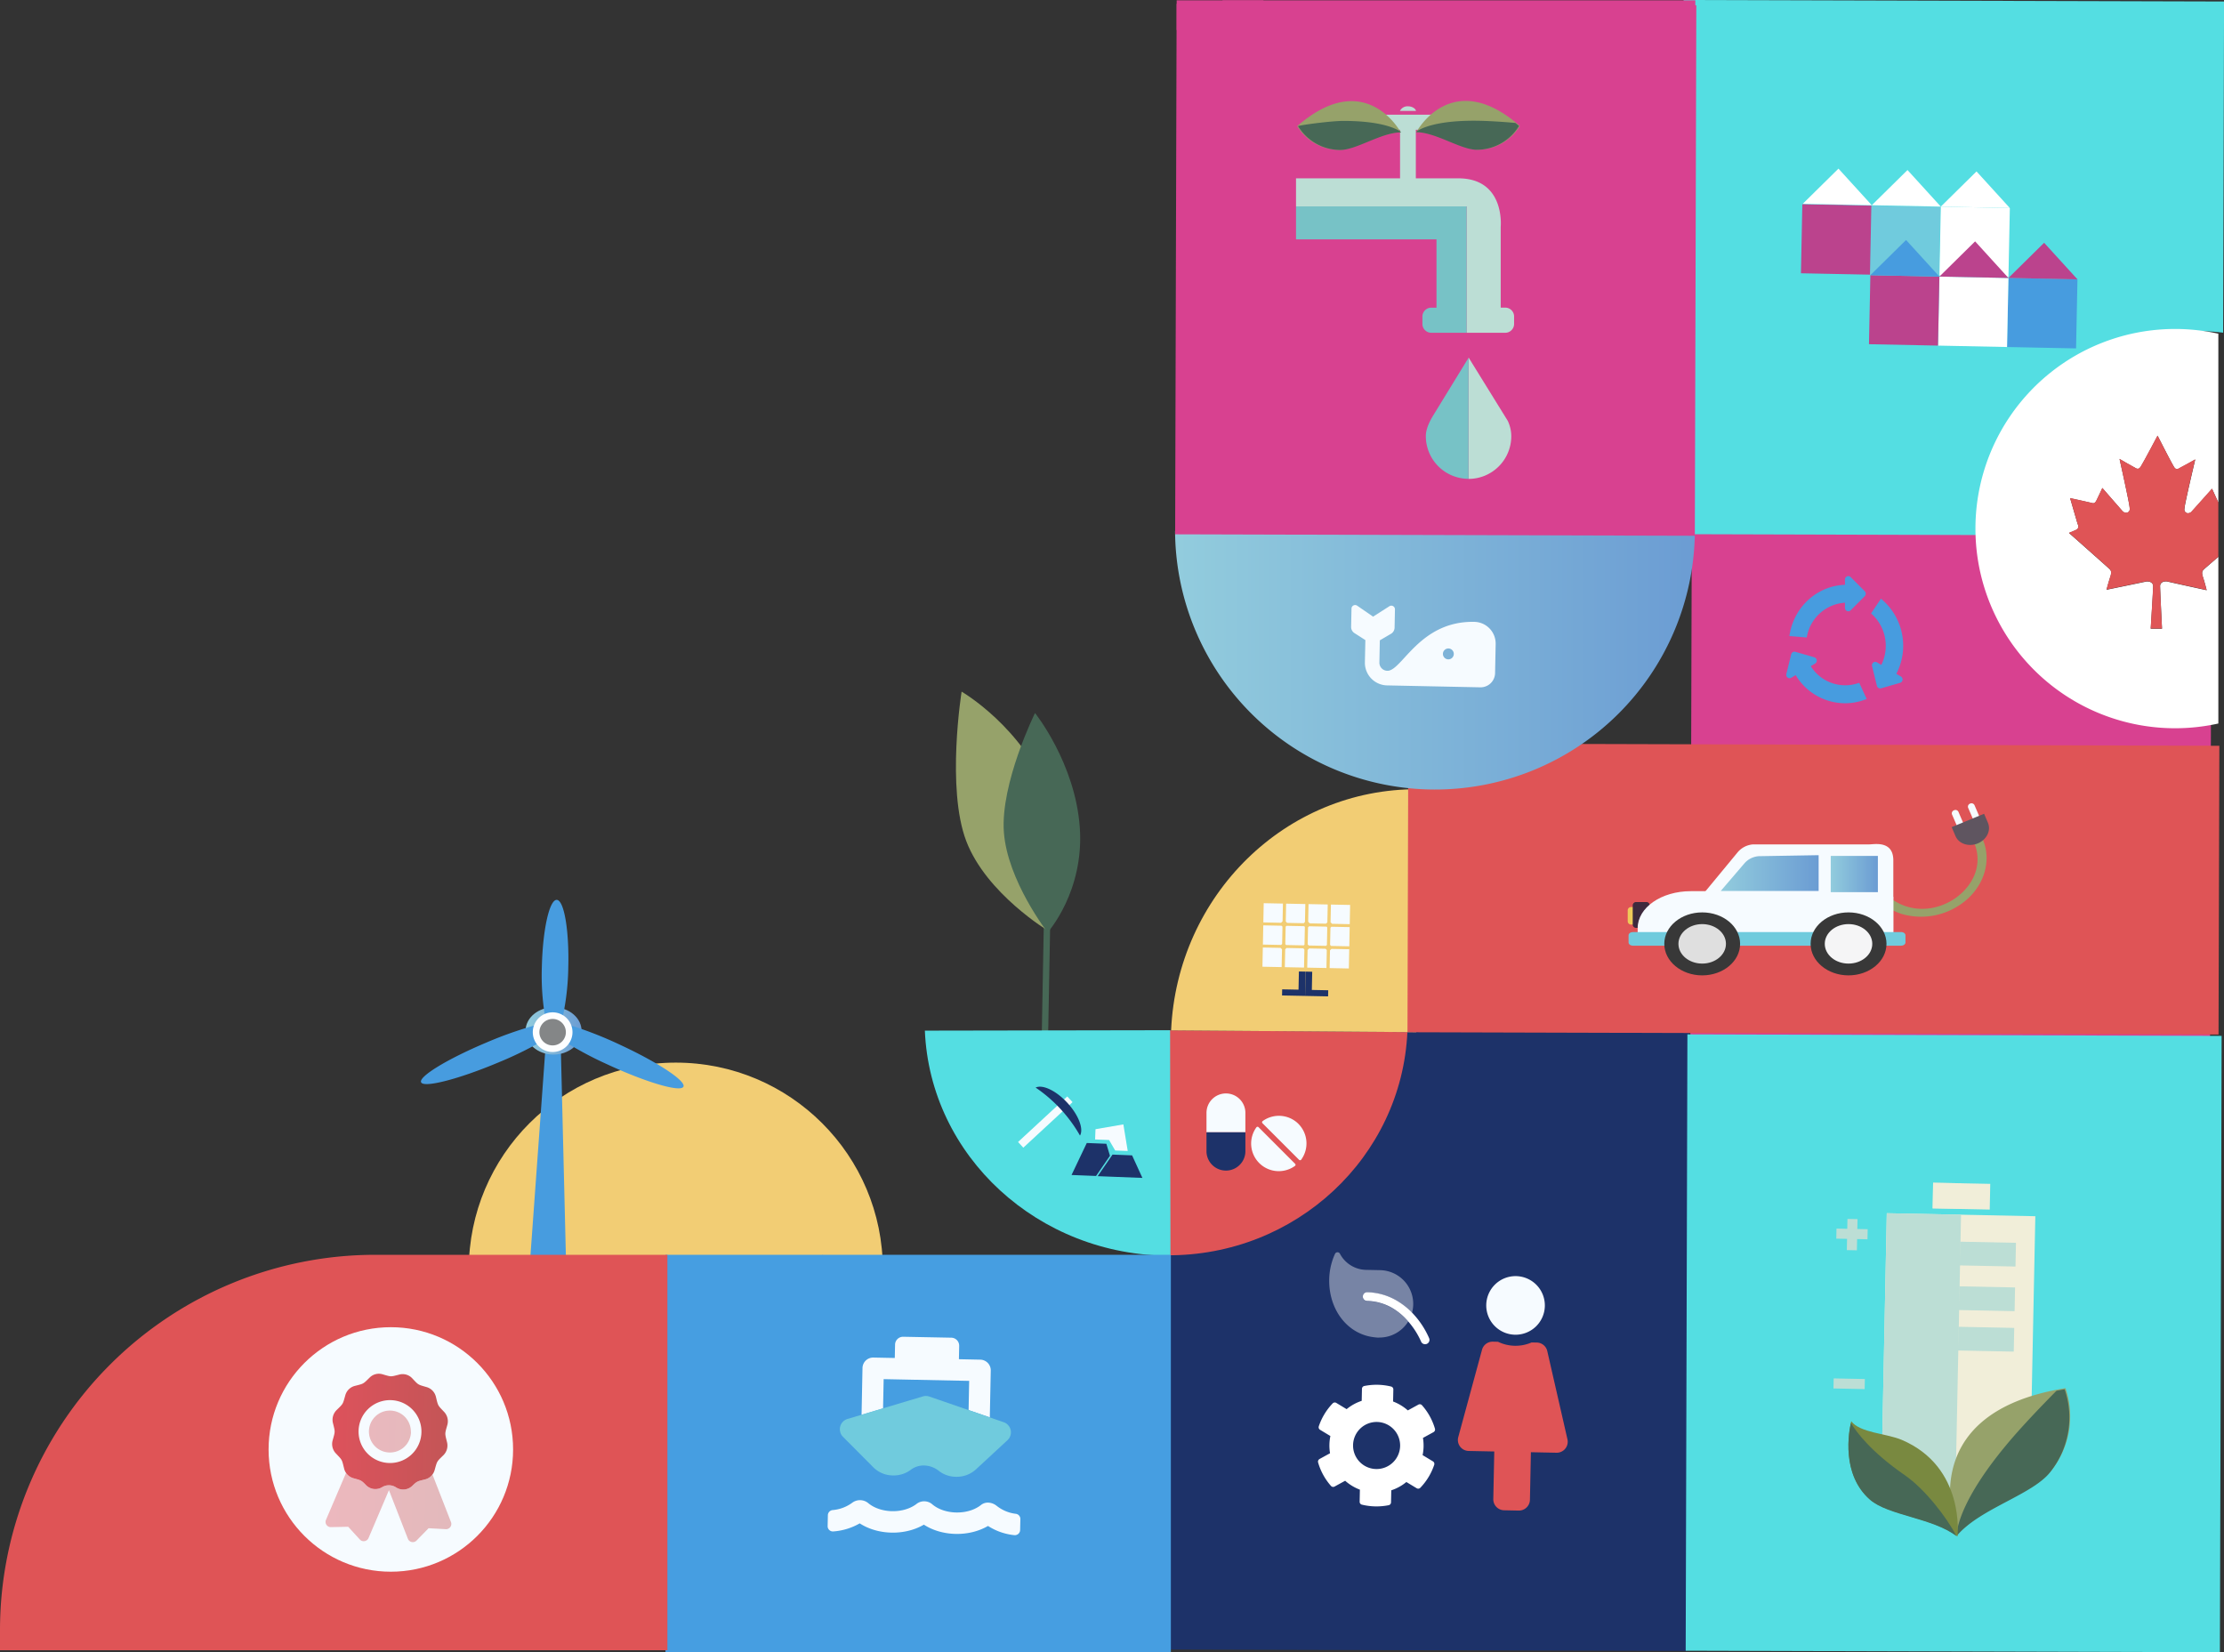 <svg xmlns="http://www.w3.org/2000/svg" xmlns:xlink="http://www.w3.org/1999/xlink" viewBox="0 0 1152.97 856.54"><rect x="0" y="0" width="1152.97" height="856.54" fill="#333333" stroke="none"/><defs><style>.cls-1{fill:#f6f6f6;stroke:#476856;stroke-miterlimit:10;stroke-width:3.31px;}.cls-2{fill:#f2cd74;}.cls-3{fill:#d84190;}.cls-4{fill:#1d3269;}.cls-5{fill:#df5456;}.cls-6{fill:url(#linear-gradient);}.cls-7,.cls-8{fill:#fff;}.cls-19,.cls-7{opacity:0.4;isolation:isolate;}.cls-9{fill:#f6fbff;}.cls-10{fill:#96a26a;}.cls-11{fill:#479cdf;}.cls-12{fill:url(#linear-gradient-2);}.cls-13{fill:#e77869;}.cls-14{fill:#54dee2;}.cls-15{fill:#bcded5;}.cls-16{fill:#77c2c6;}.cls-17{fill:#476856;}.cls-18{fill:#469ee1;}.cls-19{fill:url(#linear-gradient-3);}.cls-20{fill:url(#linear-gradient-4);}.cls-21{fill:#70cbdd;}.cls-22{fill:#bb438d;}.cls-23{fill:#5f5560;}.cls-24{fill:#efc959;}.cls-25{fill:#3d2a3d;}.cls-26{fill:url(#linear-gradient-5);}.cls-27{fill:#383838;}.cls-28{fill:#dfdfdf;}.cls-29{fill:#f5f5f6;}.cls-30{fill:url(#linear-gradient-6);}.cls-31{fill:#848687;}.cls-32{fill:#fdfeff;}.cls-33{fill:#f1eed9;}.cls-34{fill:#798940;}</style><linearGradient id="linear-gradient" x1="506.72" y1="-500.22" x2="776.19" y2="-500.22" gradientTransform="matrix(1, 0, 0, -1, 103.68, -158.98)" gradientUnits="userSpaceOnUse"><stop offset="0" stop-color="#92ccdd"/><stop offset="1" stop-color="#6b9cd3"/></linearGradient><linearGradient id="linear-gradient-2" x1="272.46" y1="534.46" x2="301.5" y2="534.46" gradientTransform="matrix(1, 0, 0, 1, 0, 0)" xlink:href="#linear-gradient"/><linearGradient id="linear-gradient-3" x1="726.59" y1="765.27" x2="791.8" y2="765.27" gradientTransform="matrix(-1, -0.02, -0.02, 1, 973.64, 12.73)" gradientUnits="userSpaceOnUse"><stop offset="0" stop-color="#c55557"/><stop offset="1" stop-color="#de525c"/></linearGradient><linearGradient id="linear-gradient-4" x1="729.3" y1="742.18" x2="789.09" y2="742.18" xlink:href="#linear-gradient-3"/><linearGradient id="linear-gradient-5" x1="892.08" y1="452.61" x2="942.82" y2="452.61" gradientTransform="matrix(1, 0, 0, 1, 0, 0)" xlink:href="#linear-gradient"/><linearGradient id="linear-gradient-6" x1="949.09" y1="453.12" x2="973.52" y2="453.12" gradientTransform="matrix(1, 0, 0, 1, 0, 0)" xlink:href="#linear-gradient"/></defs><g id="Layer_2" data-name="Layer 2"><g id="Recycle"><line class="cls-1" x1="542.87" y1="474.72" x2="541.69" y2="538.43"/><circle id="Sun" class="cls-2" cx="350.36" cy="658.21" r="107.33"/><path class="cls-3" d="M1025.06,273.69l-148-.42-.74,265.33,269.41.75.46-164.48a111,111,0,0,1-12.84.74A108.81,108.81,0,0,1,1025.06,273.69Z"/><rect class="cls-4" x="580.3" y="560.56" width="320.52" height="269.42" transform="translate(1437.9 -43.35) rotate(90.16)"/><path class="cls-5" d="M604.94,650.76c66.85.49,121.69-50.91,124.68-115.71l-123.82-.91Z"/><path class="cls-2" d="M735.13,409.17c-68.61-.51-124.91,55-128,125l127.07.93Z"/><rect class="cls-5" x="865.27" y="250.64" width="149.68" height="420.47" transform="translate(1403.61 -477.94) rotate(90.16)"/><path class="cls-6" d="M609.18,275.29a134.74,134.74,0,0,0,269.47.75"/><path class="cls-7" d="M689.09,663.18c-.32,15.74,9.51,28.8,23.83,30.13a16.63,16.63,0,0,0,1.87.14v-.05h0a17.5,17.5,0,0,0,15.3-8.37L730,685a32.64,32.64,0,0,0-8.73-7.13,27.12,27.12,0,0,0-12.67-3.37,2.26,2.26,0,0,1,.1-4.51,31.59,31.59,0,0,1,14.8,4,36.49,36.49,0,0,1,8.52,6.61,17.5,17.5,0,0,0-16.54-22.13l-7.33-.15A15.66,15.66,0,0,1,694.67,650a1.42,1.42,0,0,0-2.59.06A33.26,33.26,0,0,0,689.09,663.18Z"/><path class="cls-8" d="M738.79,696.86a2,2,0,0,0,.87-.16,2.25,2.25,0,0,0,1.25-2.92,44.26,44.26,0,0,0-7.42-11.7,37.2,37.2,0,0,0-10-8.17,31.55,31.55,0,0,0-14.8-4,2.26,2.26,0,0,0-.09,4.51,27.24,27.24,0,0,1,12.67,3.37A32.64,32.64,0,0,1,730,685a40.62,40.62,0,0,1,6.72,10.5A2.23,2.23,0,0,0,738.79,696.86Z"/><path class="cls-9" d="M800.88,677.06a15.19,15.19,0,1,0-15.49,14.88A15.18,15.18,0,0,0,800.88,677.06Z"/><path class="cls-5" d="M796.7,696l-2.7-.05a20.87,20.87,0,0,1-17.39-.35l-2.69-.06a5.7,5.7,0,0,0-5.61,4.2L756,745a5.69,5.69,0,0,0,4,7,5.82,5.82,0,0,0,1.38.2l13.28.27-.5,24.67a5.7,5.7,0,0,0,5.58,5.81l7.6.16a5.71,5.71,0,0,0,5.81-5.58l.5-24.68,13.28.27a5.7,5.7,0,0,0,5.81-5.58,5.77,5.77,0,0,0-.14-1.38l-10.47-45.79A5.7,5.7,0,0,0,796.7,696Z"/><path class="cls-10" d="M489.75,492.26l0,0h0l0,0Z"/><polygon class="cls-11" points="274.48 657.96 293.54 658.28 290.66 539.87 283.04 539.74 274.48 657.96"/><path class="cls-12" d="M272.46,534.22c-.16,6.76,6.21,12.35,14.22,12.48s14.65-5.23,14.82-12-6.21-12.35-14.23-12.49S272.62,527.45,272.46,534.22Z"/><path class="cls-13" d="M279.82,534.34c-.08,3.33,3.06,6.09,7,6.16s7.22-2.58,7.3-5.91-3.05-6.09-7-6.16S279.9,531,279.82,534.34Z"/><path class="cls-10" d="M236.55,586.35l0,0,0,0,0,0Z"/><path class="cls-10" d="M302.89,589.25l0,0,0,0,0,0Z"/><polygon class="cls-4" points="680.28 503.77 680.09 513.2 688.58 513.37 688.51 516.54 676.58 516.3 676.83 503.7 680.28 503.77"/><polygon class="cls-4" points="664.7 512.89 673.18 513.06 673.38 503.63 676.83 503.7 676.58 516.3 664.64 516.06 664.7 512.89"/><path class="cls-14" d="M1026,277.37l-153.9-.44L872.82,0,1153,.78l-.48,171.69a113.1,113.1,0,0,0-13.35-.85C1079.17,171.45,1030,218.15,1026,277.37Z"/><rect class="cls-3" x="633.79" y="0.17" width="245.1" height="8.07"/><rect class="cls-3" x="606.79" y="5.16" width="275.03" height="269.42" transform="translate(886.26 -604.05) rotate(90.16)"/><path class="cls-15" d="M730,55.12a4.37,4.37,0,0,0-4.24,2.39h8.33C733.83,56.21,732,55.12,730,55.12Z"/><path class="cls-16" d="M671.88,107v17.1h72.83v35.4H742a4.6,4.6,0,0,0-4.59,4.6v3.83a4.6,4.6,0,0,0,4.59,4.59h18.39V107Z"/><path class="cls-15" d="M780.34,159.47H778V117.53S780.43,92.45,756,92.45h-22V67.28h7.79c4.77,2.45,13.31,4.11,20.13,4.11,10,0,14.58-3.58,14.58-8s-4.54-8-14.58-8c-6.8,0-15.3,1.65-20.07,4.08H715.69c-4.6-2.43-12.71-4.08-18.81-4.08-9,0-15.3,3.58-15.3,8s6.3,8,15.3,8c6.12,0,14.28-1.66,18.87-4.11h10.07V92.45H671.88V107h88.55v65.52h19.91a4.6,4.6,0,0,0,4.6-4.59v-3.83A4.6,4.6,0,0,0,780.34,159.47Z"/><path class="cls-10" d="M672.52,65.38A25.7,25.7,0,0,0,693.87,77.7c8.61.33,21.62-9.12,32.27-9.14C726.14,68.56,708,34.5,672.52,65.38Z"/><path class="cls-17" d="M696.45,62.68c-6.46,0-22.87,2.19-23.5,2.74A25.68,25.68,0,0,0,694.3,77.74c8.54.33,21.4-9,32-9.13l-.28-.42C723,66.23,715.05,62.7,696.45,62.68Z"/><path class="cls-10" d="M787.92,65.27A25.7,25.7,0,0,1,766.57,77.6c-8.61.32-21.62-9.13-32.27-9.15C734.3,68.45,752.49,34.39,787.92,65.27Z"/><path class="cls-17" d="M764,62.58c6.46,0,14.56.53,21.63,1.15.62.51,1.24,1,1.87,1.58a25.7,25.7,0,0,1-21.35,12.33c-8.54.32-21.4-9-32-9.13l.28-.43C737.42,66.12,745.39,62.6,764,62.58Z"/><path class="cls-14" d="M606.8,651c-68.64.12-124.64-51.72-127.33-116.7l127.13-.22Z"/><path class="cls-9" d="M652.46,584.35a.74.74,0,0,0-1.05,0l-.06.07a14.32,14.32,0,0,0,20,20,.73.73,0,0,0,.15-1l-.07-.08Zm20.69-1.71a14.36,14.36,0,0,0-18.59-1.43.74.74,0,0,0-.14,1l.07.08,19,19a.75.75,0,0,0,1,0l.06-.07a14.36,14.36,0,0,0-1.43-18.59Z"/><path class="cls-9" d="M635.56,566.86a10.08,10.08,0,0,0-10.09,10.07h0V587h20.17V576.94a10.08,10.08,0,0,0-10.07-10.08Z"/><path class="cls-4" d="M645.64,587v10.08a10.09,10.09,0,0,1-20.17,0V587Z"/><rect class="cls-18" x="345" y="650.51" width="262" height="206"/><path class="cls-5" d="M194.59,650.51H346a0,0,0,0,1,0,0v205a0,0,0,0,1,0,0H0a0,0,0,0,1,0,0V845.1A194.59,194.59,0,0,1,194.59,650.51Z"/><circle class="cls-9" cx="202.62" cy="751.42" r="63.38"/><path class="cls-19" d="M169,787.92a2.7,2.7,0,0,0-.22,1.12h0a2.71,2.71,0,0,0,2.78,2.65l8.95-.19,6.05,6.61a2.72,2.72,0,0,0,4.5-.78l10.58-24.81,9.8,25.15a3,3,0,0,0,.63,1h0a2.73,2.73,0,0,0,3.85,0l6.26-6.41,8.94.49a2.67,2.67,0,0,0,1.12-.18,2.72,2.72,0,0,0,1.56-3.51l-9.61-24.66a6.92,6.92,0,0,1-3.79,2.56c-3.81,1-4.09.8-6.64,3.3a6.73,6.73,0,0,1-8.46.85,6.73,6.73,0,0,0-7.22-.12,6.76,6.76,0,0,1-8.43-1.13c-2.55-2.68-2.85-2.46-6.53-3.53a6.94,6.94,0,0,1-3.73-2.72L169,787.92Zm44-45.59A10.87,10.87,0,1,0,202,753,10.88,10.88,0,0,0,213.06,742.33Z"/><path class="cls-20" d="M172.6,737.71c1.19,4.84,1.2,4.17-.15,9a7.05,7.05,0,0,0,1.66,6.75c3.41,3.59,3.09,3,4.28,7.85a6.9,6.9,0,0,0,4.75,5c3.68,1.07,4,.85,6.53,3.53a6.76,6.76,0,0,0,8.43,1.13,6.73,6.73,0,0,1,7.22.12,6.75,6.75,0,0,0,8.46-.85c2.55-2.5,2.83-2.33,6.64-3.3a6.9,6.9,0,0,0,4.91-4.85c1.36-4.8,1-4.22,4.55-7.69a7.06,7.06,0,0,0,1.88-6.69c-1.19-4.85-1.2-4.18.15-9a7.05,7.05,0,0,0-1.66-6.75c-3.4-3.59-3.09-3-4.27-7.85a6.91,6.91,0,0,0-4.76-5c-4.72-1.37-4.15-1-7.55-4.61a6.76,6.76,0,0,0-6.58-1.92c-4.77,1.22-4.1,1.23-8.82-.14a6.72,6.72,0,0,0-6.61,1.69c-3.54,3.47-3,3.14-7.72,4.35a6.91,6.91,0,0,0-4.92,4.85c-1.35,4.8-1,4.22-4.53,7.69a7.08,7.08,0,0,0-1.89,6.7Zm13.29,4.17a16.3,16.3,0,1,1,16,16.57A16.31,16.31,0,0,1,185.89,741.88Z"/><rect class="cls-3" x="610" y="0.17" width="45" height="15.35"/><path class="cls-8" d="M1143.05,294.73c-1,1-2,1.46-1,4.4S1144,306,1144,306s-18.59-4.05-20.56-4.55c-1.7-.18-3.58.47-3.59,2.42s1,22.07,1,22.07l-5.86,0s1.26-20.07,1.27-22-1.84-2.63-3.58-2.46c-2,.47-20.6,4.28-20.6,4.28s1-3.92,2-6.85,0-3.42-1-4.4c-.49-.49-20.46-18.2-20.46-18.2l3.43-1.44c2-.95,1.46-2.24,1-3.4-.46-1.49-3.84-13.19-3.84-13.19s9.31,2,11.26,2.52c1.47.48,2-.48,2.46-1.45s3-6.32,3-6.32,10.21,11.78,10.7,12.25c1.94,1.48,3.93,0,3.45-1.93,0-2-5.24-25.38-5.24-25.38s5.87,3.44,7.82,4.43c1.46,1,2.45,1,3.44-.95,1-1.46,8.45-15.55,8.45-15.55s7.24,14.18,8.21,15.65c1,2,2,2,3.44,1,2-1,7.87-4.33,7.87-4.33s-5.55,23.35-5.56,25.31c-.5,1.95,1.44,3.43,3.43,2,.49-.49,10.85-12.12,10.85-12.12s2.41,5.36,2.89,6.34c.12.23.23.46.36.67V173a103.5,103.5,0,1,0,0,202.08V288.69C1146.3,291.9,1143.24,294.55,1143.05,294.73Z"/><path class="cls-5" d="M1146.75,253.3s-10.36,11.63-10.85,12.12c-2,1.45-3.93,0-3.43-2,0-2,5.56-25.31,5.56-25.31s-5.91,3.37-7.87,4.33c-1.49,1-2.47,1-3.44-1-1-1.47-8.21-15.65-8.21-15.65s-7.44,14.09-8.45,15.55c-1,1.95-2,1.94-3.44.95-1.95-1-7.82-4.43-7.82-4.43s5.25,23.42,5.24,25.38c.48,2-1.51,3.41-3.45,1.93-.49-.47-10.7-12.25-10.7-12.25s-2.48,5.34-3,6.32-1,1.93-2.46,1.45c-2-.5-11.26-2.52-11.26-2.52s3.38,11.7,3.84,13.19c.46,1.16,1,2.45-1,3.4l-3.43,1.44s20,17.71,20.46,18.2c1,1,1.94,1.48,1,4.4s-2,6.85-2,6.85,18.64-3.81,20.6-4.28c1.74-.17,3.59.49,3.58,2.46s-1.27,22-1.27,22l5.86,0s-1-20.11-1-22.07,1.89-2.6,3.59-2.42c2,.5,20.56,4.55,20.56,4.55s-1-3.93-1.93-6.87,0-3.42,1-4.4c.19-.18,3.25-2.83,7-6V260.31c-.13-.21-.24-.44-.36-.67C1149.16,258.66,1146.75,253.3,1146.75,253.3Z"/><polygon class="cls-4" points="555.51 609.14 568.23 609.64 575.43 599.17 573.56 592.95 563.41 592.55 555.51 609.14"/><polygon class="cls-9" points="567.93 585.4 582.38 582.9 584.64 596.7 578.14 596.44 574.97 591 567.72 590.71 567.93 585.4"/><polygon class="cls-4" points="576.75 598.56 586.9 598.96 592.25 610.65 569.05 609.75 576.75 598.56"/><rect class="cls-9" x="539.93" y="564.32" width="4.02" height="34.77" transform="translate(482.89 1374.54) rotate(-132.77)"/><path class="cls-4" d="M536.89,563.82a74.83,74.83,0,0,1,23,24.87c2-3.42-.71-10.65-6.58-17S540.45,562.09,536.89,563.82Z"/><path class="cls-9" d="M764.35,322.38c-28.51-.58-37.52,25.52-45.13,25.37a4.22,4.22,0,0,1-4.12-4.3l.23-11.49,5.91-3.46a3.78,3.78,0,0,0,1.74-3.09l.19-9.5a1.88,1.88,0,0,0-1.84-1.92,1.94,1.94,0,0,0-1.05.3l-8.45,5.39L703.6,314a1.89,1.89,0,0,0-2.62.47,1.8,1.8,0,0,0-.33,1l-.2,9.5a3.77,3.77,0,0,0,1.61,3.16l5.77,3.7-.24,11.49a11.74,11.74,0,0,0,11.48,12l48.35,1a7.52,7.52,0,0,0,7.66-7.36l.3-15A11.27,11.27,0,0,0,764.35,322.38Zm-13.54,19.44a2.82,2.82,0,1,1,2.87-2.76A2.82,2.82,0,0,1,750.81,341.82Z"/><rect class="cls-8" x="1005.8" y="107.47" width="35.79" height="35.79" transform="translate(2044.64 271.44) rotate(-178.84)"/><polygon class="cls-8" points="1024.67 88.87 1041.95 107.84 1006.16 107.11 1024.67 88.87"/><rect class="cls-21" x="970.01" y="106.75" width="35.79" height="35.79" transform="matrix(-1, -0.02, 0.02, -1, 1973.09, 269.26)"/><polygon class="cls-8" points="988.89 88.15 1006.16 107.11 970.38 106.39 988.89 88.15"/><rect class="cls-22" x="934.22" y="106.02" width="35.79" height="35.79" transform="matrix(-1, -0.02, 0.02, -1, 1901.54, 267.09)"/><polygon class="cls-8" points="953.1 87.42 970.38 106.39 934.59 105.66 953.1 87.42"/><rect class="cls-11" x="1040.85" y="144.46" width="35.79" height="35.79" transform="translate(2113.99 346.12) rotate(-178.84)"/><polygon class="cls-22" points="1059.72 125.86 1077 144.82 1041.21 144.1 1059.72 125.86"/><rect class="cls-8" x="1005.06" y="143.73" width="35.79" height="35.79" transform="translate(2042.44 343.94) rotate(-178.84)"/><polygon class="cls-22" points="1023.94 125.13 1041.21 144.1 1005.43 143.38 1023.94 125.13"/><rect class="cls-22" x="969.28" y="143.01" width="35.79" height="35.79" transform="translate(1970.89 341.77) rotate(-178.84)"/><polygon class="cls-11" points="988.15 124.41 1005.43 143.38 969.64 142.65 988.15 124.41"/><path class="cls-10" d="M1028,435.38c4.17,9.88,1.32,21.84-7.47,30.16a36,36,0,0,1-34,8.45,26.85,26.85,0,0,1-10.94-6.12,29.56,29.56,0,0,0,3.7-2c.25-.17.42-.27.43-.56h0a26.74,26.74,0,0,0,15.15,5.8c11.47.68,22.93-6,27.86-15.63a21.54,21.54,0,0,0,.84-18.24C1022.49,434.74,1026.94,432.9,1028,435.38Z"/><path class="cls-9" d="M1021.36,416.61a1.67,1.67,0,0,0-1.05,2.12l3.44,8a1.72,1.72,0,0,0,2.28.75h0a1.67,1.67,0,0,0,1-2.12l-3.43-8a1.74,1.74,0,0,0-2.29-.75Z"/><path class="cls-9" d="M1013,420.07a1.67,1.67,0,0,0-1.05,2.12l3.44,8a1.72,1.72,0,0,0,2.28.75h0a1.67,1.67,0,0,0,1.05-2.12l-3.44-8a1.72,1.72,0,0,0-2.28-.75Z"/><path class="cls-23" d="M1028.59,421.87l2,4.68c1.72,4-.64,8.79-5.29,10.7s-9.8.22-11.52-3.78l-2-4.68Z"/><path class="cls-24" d="M843.84,477.74a1.76,1.76,0,0,0,1.89,1.57h1.94a1.75,1.75,0,0,0,1.89-1.57V471.8a1.75,1.75,0,0,0-1.89-1.57h-1.94a1.75,1.75,0,0,0-1.89,1.57Z"/><path class="cls-25" d="M846.44,479.47a1.75,1.75,0,0,0,1.89,1.56h5.06a1.75,1.75,0,0,0,1.89-1.56V469.21a1.75,1.75,0,0,0-1.89-1.57h-5.06a1.75,1.75,0,0,0-1.89,1.57Z"/><path class="cls-9" d="M876.53,462H966c5.71,0,11.45,1.11,15.61,3.17v18.9H849v-2.92C849,470.51,861.26,462,876.53,462Z"/><path class="cls-9" d="M882.2,464.4l18.71-22.65a11.59,11.59,0,0,1,7.85-4H969c2.56,0,12.54-2.19,12.54,8.3V465.5Z"/><path class="cls-26" d="M942.82,461.88H892.08l12.41-14.48a10.93,10.93,0,0,1,7.28-3.54l31.05-.52Z"/><path class="cls-21" d="M844.28,488.57c0,.93,1,1.69,2.28,1.69h139c1.26,0,2.28-.76,2.28-1.69v-3.68c0-.94-1-1.7-2.28-1.7h-139c-1.26,0-2.28.76-2.28,1.7Z"/><path class="cls-27" d="M862.8,489.3c0,9,8.8,16.35,19.66,16.35s19.65-7.32,19.65-16.35S893.31,473,882.46,473,862.8,480.28,862.8,489.3Z"/><path class="cls-28" d="M870.14,489.3c0,5.66,5.52,10.24,12.32,10.24s12.31-4.58,12.31-10.24-5.51-10.23-12.31-10.23S870.14,483.65,870.14,489.3Z"/><path class="cls-27" d="M938.66,489.3c0,9,8.8,16.35,19.65,16.35S978,498.33,978,489.3,969.17,473,958.31,473,938.66,480.28,938.66,489.3Z"/><path class="cls-29" d="M946,489.3c0,5.66,5.51,10.24,12.31,10.24s12.32-4.58,12.32-10.24-5.51-10.23-12.32-10.23S946,483.65,946,489.3Z"/><rect class="cls-30" x="949.09" y="443.72" width="24.44" height="18.79"/><polygon id="s4" class="cls-9" points="689.98 468.94 699.93 469.14 699.73 479.1 690.57 478.91 689.79 478.11 689.98 468.94"/><polygon id="s3" class="cls-9" points="679 478.68 678.18 477.83 678.37 468.7 688.32 468.9 688.13 478.17 687.43 478.85 679 478.68"/><polygon id="s2" class="cls-9" points="667.27 478.44 666.57 477.71 666.75 468.47 676.71 468.67 676.52 477.98 675.87 478.61 667.27 478.44"/><polygon id="s1" class="cls-9" points="655.14 468.23 665.1 468.43 664.91 477.62 664.13 478.38 654.94 478.19 655.14 468.23"/><polygon id="s8" class="cls-9" points="689.74 480.93 690.25 480.44 699.7 480.63 699.5 490.58 690.08 490.39 689.55 489.85 689.74 480.93"/><polygon id="s7" class="cls-9" points="678.68 480.2 687.69 480.38 688.08 480.8 687.9 489.91 687.45 490.34 678.51 490.16 677.94 489.57 678.12 480.74 678.68 480.2"/><polygon id="s6" class="cls-9" points="676.47 480.52 676.28 489.72 675.89 490.1 666.78 489.92 666.33 489.45 666.51 480.38 666.95 479.96 676.12 480.15 676.47 480.52"/><polygon id="s5" class="cls-9" points="664.68 489.37 664.15 489.87 654.71 489.68 654.91 479.72 664.39 479.91 664.86 480.4 664.68 489.37"/><polygon id="s12" class="cls-9" points="699.47 492.11 699.27 502.07 689.31 501.87 689.5 492.67 690.27 491.93 699.47 492.11"/><polygon id="s11" class="cls-9" points="687.2 491.86 687.84 492.54 687.66 501.83 677.7 501.63 677.88 492.48 678.7 491.69 687.2 491.86"/><polygon id="s10" class="cls-9" points="675.63 491.63 676.23 492.26 676.04 501.6 666.09 501.4 666.28 492.12 666.97 491.45 675.63 491.63"/><polygon id="s9" class="cls-9" points="664.43 501.36 654.48 501.16 654.68 491.21 663.9 491.39 664.62 492.14 664.43 501.36"/><g id="Windmill"><path class="cls-11" d="M282.49,526.56a129.8,129.8,0,0,1-1.58-25.44c.46-19.18,3.91-34.67,7.7-34.61s6.49,15.67,6,34.85a130.52,130.52,0,0,1-2.79,25.36Z"/><path class="cls-11" d="M289.51,537.93a188.78,188.78,0,0,0,25.34,13.86c19.93,9.25,37.57,14.47,39.4,11.67s-12.85-12.57-32.78-21.82A200.84,200.84,0,0,0,294,531Z"/><path class="cls-11" d="M284.28,537.84a190.89,190.89,0,0,1-26,13c-20.36,8.56-38.24,13.18-39.93,10.32s13.44-12.12,33.8-20.68a202.46,202.46,0,0,1,27.94-9.68Z"/></g><path class="cls-31" d="M286.5,543.67a8.58,8.58,0,1,1,8.58-8.58A8.59,8.59,0,0,1,286.5,543.67Z"/><path class="cls-32" d="M286.5,528.24a6.86,6.86,0,1,1-6.86,6.85,6.86,6.86,0,0,1,6.86-6.85m0-3.43a10.29,10.29,0,1,0,10.29,10.28,10.29,10.29,0,0,0-10.29-10.28Z"/><g id="WaterDrop"><path class="cls-15" d="M761.38,185.4l20.25,32.73a18.67,18.67,0,0,1,1.85,8,22.15,22.15,0,0,1-22.15,22.14V185.48Z"/><path class="cls-16" d="M742.81,215.7l18.52-30.22v62.75a22.14,22.14,0,0,1-22.15-22.14C739.18,224.34,739.58,221.09,742.81,215.7Z"/></g><rect class="cls-14" x="853.06" y="557.92" width="319.52" height="276.95" transform="translate(1712.04 -314.48) rotate(90.16)"/><polygon class="cls-33" points="975.1 780 1052.39 767.4 1055.16 630.51 978.15 628.95 975.1 780"/><rect class="cls-15" x="920.34" y="685.61" width="151.08" height="38.51" transform="translate(270.99 1686.27) rotate(-88.84)"/><rect class="cls-15" x="1002.78" y="612.55" width="13.33" height="14.81" transform="translate(369.18 1616.64) rotate(-88.84)"/><rect class="cls-15" x="1023.91" y="658.83" width="12.3" height="28.94" transform="translate(336.05 1689.51) rotate(-88.84)"/><rect class="cls-15" x="1024.38" y="635.68" width="12.3" height="28.94" transform="translate(359.65 1667.31) rotate(-88.84)"/><rect class="cls-15" x="1023.49" y="679.8" width="12.3" height="28.94" transform="translate(314.66 1709.64) rotate(-88.84)"/><rect class="cls-33" x="1010.19" y="605.29" width="13.33" height="29.63" transform="translate(376.28 1624.19) rotate(-88.84)"/><rect class="cls-15" x="957.6" y="631.96" width="5.22" height="16.17" transform="matrix(0.02, -1, 1, 0.02, 300.86, 1587.1)"/><rect class="cls-15" x="952.12" y="637.44" width="16.18" height="5.22" transform="translate(300.85 1587.1) rotate(-88.84)"/><rect class="cls-15" x="956.04" y="709.28" width="5.22" height="16.17" transform="translate(222.02 1661.29) rotate(-88.84)"/><polygon class="cls-11" points="426.62 650.2 426.39 650.51 426.62 650.51 426.62 650.2"/><path class="cls-10" d="M1070.79,719.66a45.22,45.22,0,0,1-7.38,42.75c-9.26,12-36.7,19-48.72,33.34C1014.69,795.75,989.13,732.78,1070.79,719.66Z"/><path class="cls-17" d="M1040.2,749c7.26-8.74,17.12-19.09,25.92-28,1.38-.26,2.8-.52,4.25-.75A45.23,45.23,0,0,1,1063,763c-9.17,11.91-36.23,18.85-48.4,33-.07-.24-.15-.53-.25-.85C1015.06,788.91,1019.28,774.15,1040.2,749Z"/><path class="cls-34" d="M959.73,736.8s-7.05,25.94,9.75,40.54c9.54,8.29,33.12,9.45,45.32,19.22,0,0,4.26-36.06-29-50.15C978,743.13,964.26,742.81,959.73,736.8Z"/><path class="cls-17" d="M987.42,764.71c10.65,7.36,21.79,21.94,26.92,31.69-12.32-9.46-35.44-10.69-44.87-18.88-15.14-13.17-10.9-35.54-9.92-39.82C962.33,742.31,969.89,752.6,987.42,764.71Z"/><g id="Boat"><path class="cls-9" d="M502.14,731l11,3.79.49-24.27a5.54,5.54,0,0,0-5.43-5.65l-11.08-.23.14-6.92a4.16,4.16,0,0,0-4.07-4.24L468.26,693a4.16,4.16,0,0,0-4.24,4.07l-.14,6.93-11.09-.22a5.53,5.53,0,0,0-5.65,5.43l-.49,24.26,11.15-3.34.31-15.16,44.33.9Z"/><path class="cls-21" d="M435.63,742.54a5.5,5.5,0,0,0,1.31,2.25l15.71,15.78a14.37,14.37,0,0,0,9.82,4.31h.09a14.81,14.81,0,0,0,9.35-2.72,11.07,11.07,0,0,1,7.25-2.42,12.75,12.75,0,0,1,7.82,3,14.57,14.57,0,0,0,8.85,2.85h.09a14.7,14.7,0,0,0,10.21-4l16.25-15.05a5.54,5.54,0,0,0,.15-7.84,5.64,5.64,0,0,0-2.19-1.4L481.8,724a5.53,5.53,0,0,0-3.39-.07l-39.05,11.68a5.54,5.54,0,0,0-3.72,6.9h0Z"/></g><path id="waterboat" class="cls-9" d="M431.65,782.85a20,20,0,0,0,10.12-3.77,6.72,6.72,0,0,1,8.35.17c6.46,5.4,18.46,5.64,25.24.25a6.44,6.44,0,0,1,8.09.48c6.47,5.35,18.41,5.57,25.15.21,2.38-1.89,5.8-1.43,8.16.51a19.65,19.65,0,0,0,9.92,4.09,2.7,2.7,0,0,1,2.3,2.77l-.12,5.58a2.73,2.73,0,0,1-3,2.71,31,31,0,0,1-13.66-4.77c-9.91,5.8-23.85,5.43-33.25-.67-9.91,5.8-23.85,5.43-33.25-.67a32,32,0,0,1-13.8,4.19,2.72,2.72,0,0,1-2.83-2.83l.11-5.48a2.76,2.76,0,0,1,2.43-2.77Z"/><path id="leaf2" class="cls-10" d="M498.52,358.56s31.85,18.33,45.66,54.45-.56,69.69-.56,69.69-32.23-19.31-42.68-46.64S498.52,358.56,498.52,358.56Z"/><path id="leaf1" class="cls-17" d="M536.57,369.64s20.77,25.82,23.21,59.16-16.66,54.58-16.66,54.58-20.84-26.72-22.69-52S536.57,369.64,536.57,369.64Z"/><path class="cls-8" d="M684.08,756.38a1.57,1.57,0,0,0-.75,1.77A31.58,31.58,0,0,0,690,770.32a1.51,1.51,0,0,0,1.88.33l5.48-3a24.56,24.56,0,0,0,7.64,4.62l-.13,6.26a1.53,1.53,0,0,0,1.17,1.51,32,32,0,0,0,13.88.28,1.52,1.52,0,0,0,1.22-1.46l.13-6.26a23.94,23.94,0,0,0,7.82-4.3l5.35,3.23a1.53,1.53,0,0,0,1.89-.25,31.65,31.65,0,0,0,7.2-11.89,1.54,1.54,0,0,0-.66-1.79l-5.36-3.24a24.32,24.32,0,0,0,.18-8.92l5.48-3a1.53,1.53,0,0,0,.74-1.77,31.61,31.61,0,0,0-6.71-12.16,1.51,1.51,0,0,0-1.88-.33l-5.47,3a25,25,0,0,0-7.64-4.62l.13-6.25a1.53,1.53,0,0,0-1.17-1.51,31.87,31.87,0,0,0-13.88-.28,1.52,1.52,0,0,0-1.22,1.46l-.13,6.24a24.25,24.25,0,0,0-7.82,4.31l-5.35-3.24a1.52,1.52,0,0,0-1.89.26,31.67,31.67,0,0,0-7.19,11.88,1.54,1.54,0,0,0,.66,1.8l5.35,3.23a24.38,24.38,0,0,0-.18,8.93l-5.48,3Zm29.32,5.19a12.18,12.18,0,0,1-11.94-12.44h0a12.2,12.2,0,1,1,11.95,12.44Z"/><g id="recycle-2" data-name="recycle"><path class="cls-11" d="M931.67,347.07l.52.93a27.71,27.71,0,0,0,32.65,13.13l-2.1-4.56a23.09,23.09,0,0,1-26.35-11.06l-.52-.93,3.37-2-8.71-2.53-2.23,9Z"/><path class="cls-11" d="M972.73,345.63l2.23,9,8.71-2.52-3.37-2,.52-.93a29.44,29.44,0,0,0-5.27-35.64l-2.79,4.15a24.54,24.54,0,0,1,3.86,29l-.52.92Z"/><path class="cls-11" d="M930.13,327.81l4.89.4a23.49,23.49,0,0,1,22.49-17.93h1v4l6.48-6.49-6.48-6.5v4h-1A28.24,28.24,0,0,0,930.13,327.81Z"/><path class="cls-11" d="M956.49,364.58A29.94,29.94,0,0,1,930.92,350l-2.3,1.36a1.69,1.69,0,0,1-1.91-.12,1.83,1.83,0,0,1-.63-1.86l2.52-10.2a1.74,1.74,0,0,1,2.15-1.27l9.84,2.85a1.76,1.76,0,0,1,1.25,1.49A1.8,1.8,0,0,1,941,344l-2.26,1.34A21,21,0,0,0,963,354.26l.87-.28,3.87,8.39-1.08.4A29.45,29.45,0,0,1,956.49,364.58Z"/><path class="cls-11" d="M974.7,356.88a1.67,1.67,0,0,1-.86-.24,1.76,1.76,0,0,1-.81-1.11l-2.52-10.19a1.82,1.82,0,0,1,.63-1.86,1.69,1.69,0,0,1,1.91-.12l2.26,1.34a22.32,22.32,0,0,0-4.61-26.05L970,318l5.14-7.64.87.76a31.59,31.59,0,0,1,7.09,38.2l2.3,1.36A1.8,1.8,0,0,1,985,354l-9.84,2.85A1.59,1.59,0,0,1,974.7,356.88Z"/><path class="cls-11" d="M936.65,330.49l-9-.75.2-1.16c2.56-14.38,14.5-24.92,28.62-25.41v-2.72a1.8,1.8,0,0,1,1.06-1.65,1.71,1.71,0,0,1,1.89.37l7.32,7.34a1.83,1.83,0,0,1,0,2.55l-7.32,7.34a1.71,1.71,0,0,1-1.89.37,1.79,1.79,0,0,1-1.06-1.64v-2.68a21.45,21.45,0,0,0-19.63,17.13Z"/></g></g></g></svg>